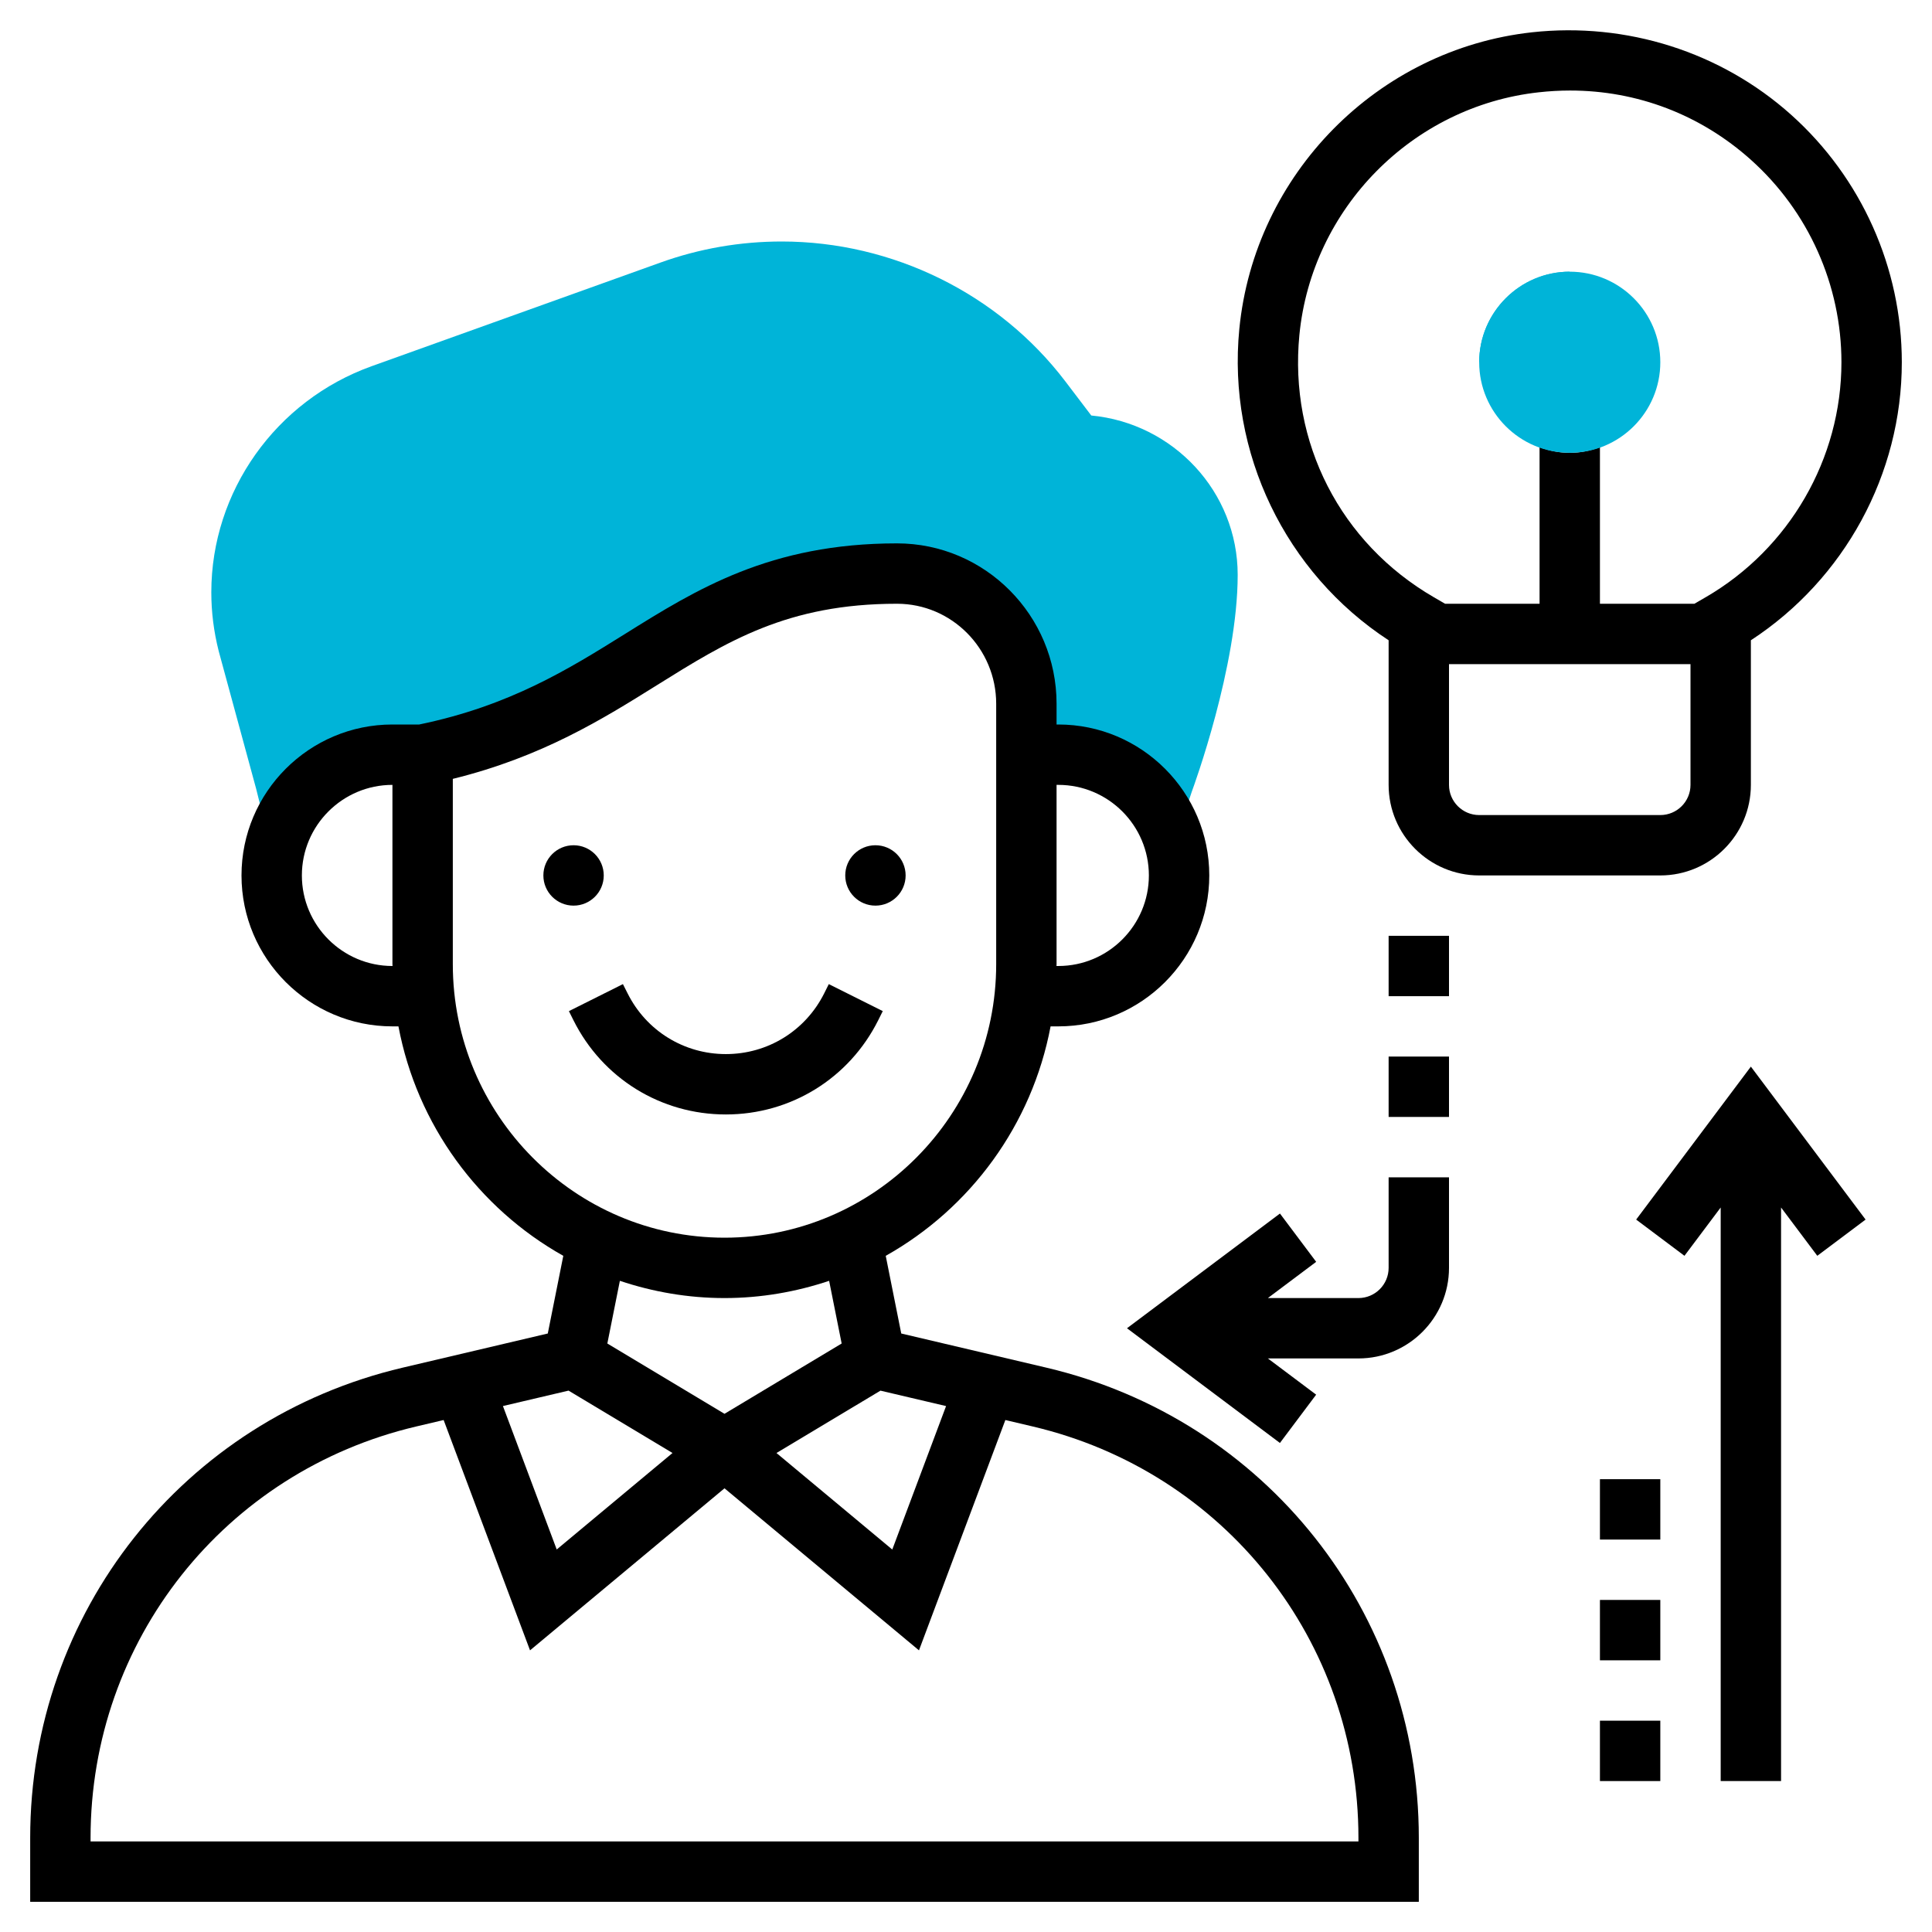 <svg id="_x33_0" enable-background="new 0 0 64 64" viewBox="0 0 64 64"
	xmlns="http://www.w3.org/2000/svg">
	<g>
		<g>
			<path d="m41 19.044c0-2.754-2.132-5.023-4.85-5.28l-.855-1.125c-2.208-2.905-5.722-4.639-9.4-4.639-1.374 0-2.724.234-4.014.697l-9.568 3.433c-3.178 1.14-5.313 4.149-5.313 7.49 0 .652.081 1.304.246 1.953l1.238 4.552.463 1.852.053 1.023c0-2.209 1.791-4 4-4h.97.03c7.143-1.438 8.571-6 15.714-6 2.367 0 4.286 1.931 4.286 4.313v1.687h.088.97c2.209 0 4 1.791 4 4l-.043-1.383.468-1.402c.063-.168 1.517-4.151 1.517-7.171z" fill="#00b4d8"/>
		</g>
		<g>
			<g fill="currentColor">
				<path d="m34.665 45.306-4.81-1.132-.514-2.573c2.799-1.571 4.845-4.333 5.461-7.601h.257c2.757 0 5-2.243 5-5s-2.243-5-5-5h-.059v-.688c0-2.929-2.371-5.312-5.286-5.312-4.205 0-6.648 1.525-9.011 3.001-1.877 1.171-3.82 2.38-6.817 2.999h-.886c-2.757 0-5 2.243-5 5s2.243 5 5 5h.199c.616 3.268 2.662 6.03 5.461 7.601l-.514 2.573-4.81 1.132c-7.263 1.709-12.336 8.112-12.336 15.574v2.12h46v-2.12c0-7.462-5.073-13.865-12.335-15.574zm.393-19.306c1.654 0 3 1.346 3 3s-1.346 3-3 3h-.061c0-.021.003-.041.003-.063v-5.937zm-3.718 20.578-1.782 4.752-3.836-3.197 3.444-2.066zm-18.34-14.578c-1.654 0-3-1.346-3-3s1.346-3 3-3v5.938c0 .021.003.041.003.063h-.003zm2-.062v-6.137c2.957-.728 4.969-1.984 6.762-3.104 2.319-1.447 4.321-2.697 7.952-2.697 1.812 0 3.286 1.486 3.286 3.313v8.625c0 4.997-4.038 9.062-9 9.062s-9-4.065-9-9.062zm9 11.062c1.212 0 2.375-.206 3.466-.571l.415 2.076-3.881 2.329-3.881-2.329.415-2.076c1.091.365 2.254.571 3.466.571zm-5.166 3.066 3.444 2.066-3.836 3.197-1.782-4.752zm26.166 14.934h-42v-.12c0-6.528 4.438-12.133 10.793-13.627l.903-.213 2.862 7.63 6.442-5.368 6.442 5.368 2.862-7.63.903.213c6.355 1.494 10.793 7.099 10.793 13.627z"/>
				<path d="m54.2 40.4 1.6 1.2 1.2-1.6v19h2v-19l1.2 1.6 1.6-1.2-3.8-5.067z"/>
				<path d="m46 42c0 .552-.449 1-1 1h-3l1.6-1.2-1.2-1.6-5.067 3.8 5.066 3.8 1.2-1.6-1.599-1.2h3c1.654 0 3-1.346 3-3v-3h-2z"/>
				<path d="m53 57h2v2h-2z"/>
				<path d="m53 53h2v2h-2z"/>
				<path d="m53 49h2v2h-2z"/>
				<path d="m46 31h2v2h-2z"/>
				<path d="m46 35h2v2h-2z"/>
				<circle cx="29" cy="29" r="1"/>
				<circle cx="19" cy="29" r="1"/>
				<path d="m29.092 33.797.151-.303-1.788-.894-.151.303c-.621 1.243-1.87 2.015-3.258 2.015s-2.637-.771-3.258-2.015l-.153-.303-1.789.895.151.303c.962 1.925 2.896 3.12 5.047 3.12s4.086-1.196 5.048-3.121z"/>
				<path d="m58 26v-4.79c3.098-2.022 5-5.499 5-9.21 0-3.124-1.336-6.112-3.665-8.197-2.327-2.084-5.455-3.076-8.586-2.733-5.117.565-9.194 4.699-9.695 9.829-.401 4.095 1.529 8.079 4.946 10.311v4.79c0 1.654 1.346 3 3 3h6c1.654 0 3-1.346 3-3zm-14.956-14.906c.41-4.194 3.743-7.574 7.925-8.036.35-.039.698-.059 1.042-.059 2.221 0 4.317.797 5.989 2.294 1.907 1.706 3 4.151 3 6.707 0 3.194-1.725 6.178-4.501 7.786l-.369.214h-3.13v-5.184c-.314.112-.648.184-1 .184s-.686-.072-1-.184v5.184h-3.13l-.369-.214c-3.098-1.795-4.805-5.126-4.457-8.692zm4.956 14.906v-4h8v4c0 .552-.449 1-1 1h-6c-.551 0-1-.448-1-1z"/>
			</g>
			<path d="m49 12c0-1.654 1.346-3 3-3" fill="#00b4d8"/>
		</g>
		<g>
			<g>
				<path d="m52 15c-1.654 0-3-1.346-3-3s1.346-3 3-3 3 1.346 3 3-1.346 3-3 3z" fill="#00b4d8"/>
			</g>
		</g>
	</g>
</svg>